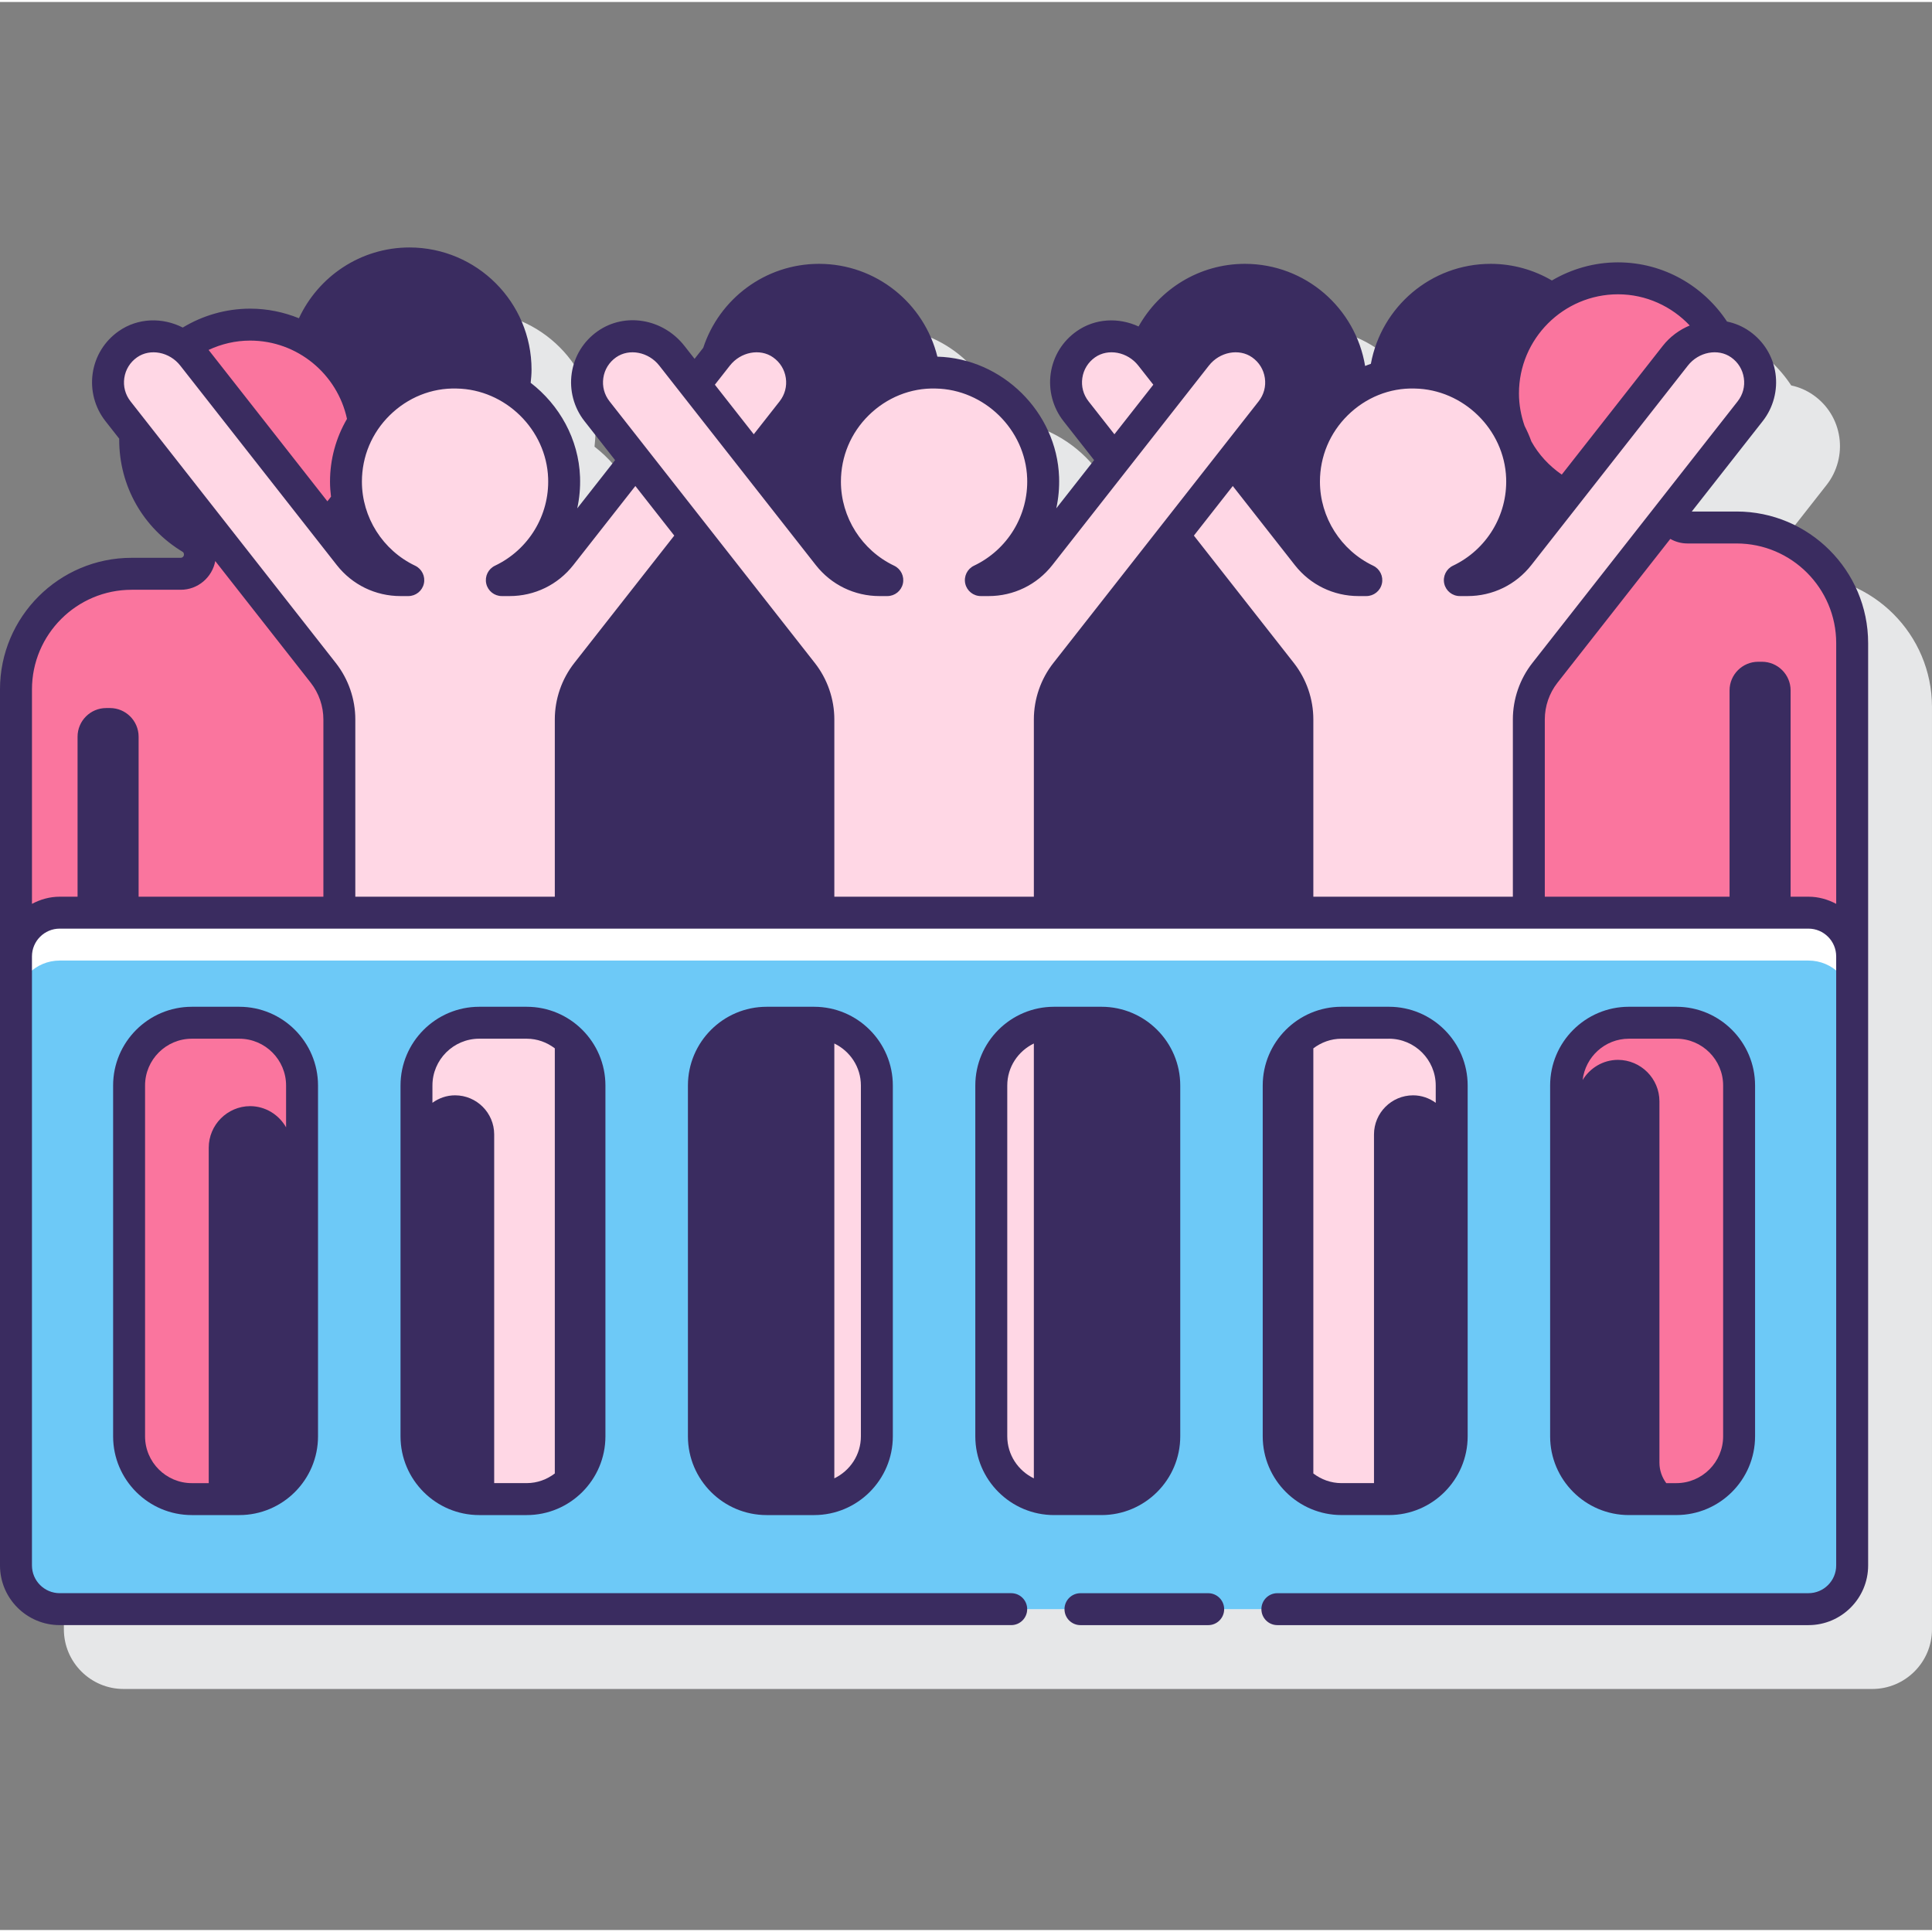 <svg height="483pt" viewBox="0 -61 483.996 483" width="483pt" xmlns="http://www.w3.org/2000/svg"><rect x="0" y="-61" width="483.996" height="483" fill="#808080" stroke="none"/><path d="m451.031 82.648h-11.215l7.738-9.867c.039-.047.078-.094.113-.145l9.941-12.668c2.633-3.363 3.789-7.719 3.172-11.949-.633-4.293-2.941-8.043-6.5-10.543-1.715-1.203-3.598-2.004-5.551-2.414-5.871-8.918-15.953-14.824-27.406-14.836-6.039.008-11.684 1.68-16.547 4.543-4.516-2.633-9.75-4.164-15.348-4.168-14.996.016-27.449 10.816-30.062 25.059-.457.168-.914.324-1.363.516-2.402-14.496-14.961-25.562-30.137-25.578-11.469.012-21.441 6.332-26.68 15.672-4.98-2.285-10.84-2.047-15.469 1.207-3.559 2.5-5.867 6.25-6.5 10.543-.617 4.234.539 8.586 3.172 11.949l7.695 9.801-9.477 12.078c.555-2.543.797-5.168.703-7.84-.59-16.27-14.234-29.73-30.484-30.16-3.297-13.336-15.305-23.242-29.66-23.254-13.578.012-25.07 8.871-29.066 21.117l-2.098 2.688-2.543-3.246c-5.371-6.852-14.918-8.461-21.734-3.676-3.559 2.504-5.867 6.25-6.5 10.543-.621 4.234.535 8.59 3.172 11.953l7.691 9.801-9.48 12.082c.555-2.539.797-5.168.703-7.84-.344-9.527-5.176-18.066-12.375-23.617.113-1.086.219-2.172.219-3.293 0-16.895-13.691-30.59-30.586-30.609-12.277.016-22.84 7.27-27.707 17.719-3.773-1.52-7.883-2.379-12.191-2.391-6.172.012-11.934 1.758-16.867 4.742-5.109-2.602-11.266-2.473-16.078.91-3.559 2.504-5.867 6.25-6.5 10.543-.621 4.234.535 8.59 3.172 11.953l3.48 4.438c0 .082-.012.164-.012.242 0 11.598 5.953 22.105 15.918 28.109.18.109.305.375.305.664 0 .453-.371.82-.82.82h-12.297c-18.176 0-32.969 14.789-32.969 32.965v219.453c0 8.25 6.707 14.953 14.953 14.953h438.086c8.25 0 14.953-6.707 14.953-14.953v-231.043c.004-18.18-14.785-32.973-32.965-32.973zm0 0" fill="#e6e7e8"/><path d="m92.375 82.246h-12.297c-2.656 0-4.816-2.156-4.816-4.82 0-1.656.816-3.234 2.238-4.086 8.371-5.047 13.984-14.199 13.984-24.688 0-15.914-12.895-28.812-28.809-28.828-15.91.02-28.809 12.914-28.809 28.828 0 10.484 5.613 19.641 13.984 24.688 1.422.855 2.242 2.43 2.242 4.086 0 2.66-2.156 4.82-4.82 4.82h-12.297c-16 0-28.969 12.969-28.969 28.969v83.559c0 4.809 3.23 9.285 7.969 10.109 6.129 1.062 11.449-3.625 11.449-9.559v-72.27c0-1.754 1.418-3.172 3.172-3.172h.949c1.754 0 3.172 1.418 3.172 3.172v193.473c0 7.059 5.727 12.781 12.785 12.781s12.785-5.723 12.785-12.781v-90.508c0-3.535 2.855-6.398 6.387-6.414 3.527.016 6.387 2.875 6.387 6.414v90.508c0 7.059 5.727 12.781 12.785 12.781s12.785-5.723 12.785-12.781v-193.473c0-1.754 1.418-3.172 3.172-3.172h.953c1.75 0 3.172 1.418 3.172 3.172v72.27c0 5.934 5.316 10.621 11.445 9.559 4.738-.824 7.969-5.301 7.969-10.109v-83.559c0-15.996-12.969-28.969-28.969-28.969zm0 0" fill="#fa759e"/><path d="m435.027 70.648h-12.297c-2.66 0-4.82-2.156-4.82-4.82 0-1.652.82-3.234 2.242-4.086 8.371-5.043 13.984-14.195 13.984-24.684 0-15.918-12.898-28.816-28.809-28.828-15.914.016-28.809 12.91-28.809 28.828 0 10.484 5.613 19.641 13.984 24.684 1.422.855 2.238 2.434 2.238 4.086 0 2.66-2.152 4.82-4.816 4.82h-12.297c-16 0-28.969 12.969-28.969 28.969v83.562c0 4.805 3.23 9.281 7.969 10.105 6.129 1.066 11.445-3.625 11.445-9.555v-72.273c0-1.75 1.422-3.172 3.172-3.172h.953c1.754 0 3.172 1.422 3.172 3.172v193.473c0 7.059 5.727 12.785 12.785 12.785s12.785-5.727 12.785-12.785v-90.512c0-3.531 2.855-6.395 6.387-6.41 3.527.016 6.387 2.875 6.387 6.41v90.508c0 7.059 5.727 12.785 12.785 12.785s12.785-5.727 12.785-12.785v-193.469c0-1.75 1.418-3.172 3.172-3.172h.949c1.754 0 3.172 1.422 3.172 3.172v72.273c0 5.93 5.32 10.621 11.449 9.555 4.738-.824 7.969-5.301 7.969-10.105v-83.562c0-15.996-12.969-28.969-28.969-28.969zm0 0" fill="#fa759e"/><path d="m435.98 24.754c-5.168-3.637-12.383-2.102-16.285 2.871l-39.215 49.977c-3.09 3.938-7.812 6.234-12.816 6.234h-1.945c9.508-4.527 16.008-14.355 15.602-25.676-.512-14.258-12.586-26.086-26.852-26.32-15.309-.254-27.797 12.078-27.797 27.324 0 10.898 6.391 20.277 15.617 24.672h-1.945c-5.004 0-9.727-2.301-12.816-6.234l-39.215-49.98c-3.902-4.973-11.117-6.504-16.285-2.871-5.512 3.875-6.582 11.523-2.48 16.758l51.438 65.555c2.609 3.324 4.027 7.43 4.027 11.656v193.656c0 5.207 4.262 9.473 9.473 9.473h4.25c5.211 0 9.473-4.262 9.473-9.473v-89.68c0-3.207 2.598-5.797 5.801-5.797 3.203 0 5.801 2.594 5.801 5.797v89.68c0 5.207 4.258 9.473 9.473 9.473h4.25c5.207 0 9.473-4.262 9.473-9.473v-193.656c0-4.23 1.422-8.332 4.027-11.656l51.438-65.551c4.094-5.238 3.02-12.883-2.488-16.758zm0 0" fill="#ffd7e5"/><path d="m195.98 24.754c-5.168-3.637-12.383-2.102-16.285 2.871l-39.215 49.977c-3.09 3.938-7.812 6.234-12.816 6.234h-1.945c9.508-4.527 16.008-14.355 15.602-25.676-.512-14.258-12.586-26.086-26.852-26.32-15.309-.254-27.797 12.078-27.797 27.324 0 10.898 6.391 20.277 15.617 24.672h-1.945c-5.004 0-9.727-2.301-12.816-6.234l-39.215-49.98c-3.902-4.973-11.117-6.504-16.285-2.871-5.512 3.875-6.582 11.523-2.48 16.758l51.438 65.555c2.609 3.324 4.027 7.43 4.027 11.656v193.656c0 5.207 4.262 9.473 9.473 9.473h4.25c5.211 0 9.473-4.262 9.473-9.473v-89.68c0-3.207 2.598-5.797 5.801-5.797 3.203 0 5.801 2.594 5.801 5.797v89.68c0 5.207 4.258 9.473 9.473 9.473h4.25c5.207 0 9.473-4.262 9.473-9.473v-193.656c0-4.23 1.422-8.332 4.027-11.656l51.438-65.551c4.094-5.238 3.02-12.883-2.488-16.758zm0 0" fill="#ffd7e5"/><path d="m315.98 24.754c-5.168-3.637-12.383-2.102-16.285 2.871l-39.215 49.977c-3.09 3.938-7.812 6.234-12.816 6.234h-1.945c9.508-4.527 16.008-14.355 15.602-25.676-.512-14.258-12.586-26.086-26.852-26.32-15.309-.254-27.797 12.078-27.797 27.324 0 10.898 6.391 20.277 15.617 24.672h-1.945c-5.004 0-9.727-2.301-12.816-6.234l-39.215-49.98c-3.902-4.973-11.117-6.504-16.285-2.871-5.512 3.875-6.582 11.523-2.48 16.758l51.438 65.555c2.609 3.324 4.027 7.43 4.027 11.656v193.656c0 5.207 4.262 9.473 9.473 9.473h4.25c5.211 0 9.473-4.262 9.473-9.473v-89.68c0-3.207 2.598-5.797 5.801-5.797 3.203 0 5.801 2.594 5.801 5.797v89.68c0 5.207 4.258 9.473 9.473 9.473h4.25c5.207 0 9.473-4.262 9.473-9.473v-193.656c0-4.23 1.422-8.332 4.027-11.656l51.438-65.551c4.094-5.238 3.02-12.883-2.488-16.758zm0 0" fill="#ffd7e5"/><path d="m453.043 167.137h-438.082c-6.051 0-10.953 4.906-10.953 10.953v152.582c0 6.047 4.902 10.949 10.953 10.949h438.082c6.051 0 10.953-4.902 10.953-10.949v-152.582c0-6.047-4.898-10.953-10.953-10.953zm-377.375 131.184c0 8.688-7.039 15.727-15.723 15.727h-11.887c-8.684 0-15.723-7.039-15.723-15.727v-87.879c0-8.684 7.039-15.723 15.723-15.723h11.887c8.684 0 15.723 7.039 15.723 15.723zm72 0c0 8.688-7.039 15.727-15.723 15.727h-11.887c-8.684 0-15.723-7.039-15.723-15.727v-87.879c0-8.684 7.039-15.723 15.723-15.723h11.887c8.684 0 15.723 7.039 15.723 15.723zm72 0c0 8.688-7.039 15.727-15.723 15.727h-11.887c-8.684 0-15.723-7.039-15.723-15.727v-87.879c0-8.684 7.039-15.723 15.723-15.723h11.887c8.684 0 15.723 7.039 15.723 15.723zm72 0c0 8.688-7.039 15.727-15.723 15.727h-11.887c-8.684 0-15.723-7.039-15.723-15.727v-87.879c0-8.684 7.039-15.723 15.723-15.723h11.887c8.684 0 15.723 7.039 15.723 15.723zm72 0c0 8.688-7.039 15.727-15.723 15.727h-11.887c-8.684 0-15.723-7.039-15.723-15.727v-87.879c0-8.684 7.039-15.723 15.723-15.723h11.887c8.684 0 15.723 7.039 15.723 15.723zm72 0c0 8.688-7.039 15.727-15.723 15.727h-11.887c-8.684 0-15.723-7.039-15.723-15.727v-87.879c0-8.684 7.039-15.723 15.723-15.723h11.887c8.684 0 15.723 7.039 15.723 15.723zm0 0" fill="#fff"/><path d="m453.043 179.137h-438.082c-6.051 0-10.953 4.906-10.953 10.953v140.582c0 6.047 4.902 10.949 10.953 10.949h438.082c6.051 0 10.953-4.902 10.953-10.949v-140.582c0-6.047-4.898-10.953-10.953-10.953zm-377.375 43.305v75.883c0 8.688-7.039 15.727-15.723 15.727h-11.887c-8.684 0-15.723-7.039-15.723-15.727v-87.883c0-8.684 7.039-15.723 15.723-15.723h11.887c8.684 0 15.723 7.039 15.723 15.723zm72 0v75.883c0 8.688-7.039 15.727-15.723 15.727h-11.887c-8.684 0-15.723-7.039-15.723-15.727v-87.883c0-8.684 7.039-15.723 15.723-15.723h11.887c8.684 0 15.723 7.039 15.723 15.723zm72 0v75.883c0 8.688-7.039 15.727-15.723 15.727h-11.887c-8.684 0-15.723-7.039-15.723-15.727v-87.883c0-8.684 7.039-15.723 15.723-15.723h11.887c8.684 0 15.723 7.039 15.723 15.723zm72 0v75.883c0 8.688-7.039 15.727-15.723 15.727h-11.887c-8.684 0-15.723-7.039-15.723-15.727v-87.883c0-8.684 7.039-15.723 15.723-15.723h11.887c8.684 0 15.723 7.039 15.723 15.723zm72 0v75.883c0 8.688-7.039 15.727-15.723 15.727h-11.887c-8.684 0-15.723-7.039-15.723-15.727v-87.883c0-8.684 7.039-15.723 15.723-15.723h11.887c8.684 0 15.723 7.039 15.723 15.723zm72 0v75.883c0 8.688-7.039 15.727-15.723 15.727h-11.887c-8.684 0-15.723-7.039-15.723-15.727v-87.883c0-8.684 7.039-15.723 15.723-15.723h11.887c8.684 0 15.723 7.039 15.723 15.723zm0 0" fill="#6dc9f7"/><g fill="#3a2c60"><path d="m435.031 66.648h-11.215l17.793-22.676c2.633-3.363 3.789-7.719 3.172-11.949-.633-4.293-2.941-8.043-6.5-10.543-1.738-1.223-3.656-2.02-5.637-2.426-5.871-8.891-15.887-14.816-27.316-14.828-6.039.008-11.688 1.68-16.551 4.543-4.512-2.637-9.746-4.168-15.344-4.172-14.988.016-27.391 10.812-30.008 25.043-.484.176-.969.344-1.441.547-2.398-14.5-14.934-25.574-30.109-25.59-11.469.012-21.41 6.348-26.645 15.691-4.988-2.301-10.863-2.07-15.504 1.191-3.559 2.5-5.867 6.25-6.5 10.543-.617 4.234.539 8.586 3.172 11.949l7.695 9.801-9.477 12.078c.555-2.543.797-5.168.703-7.84-.59-16.27-14.234-29.73-30.488-30.16-3.297-13.336-15.301-23.238-29.652-23.254-13.547.012-24.996 8.836-29.008 21.039l-2.168 2.762-2.543-3.246c-5.371-6.852-14.918-8.461-21.734-3.676-3.559 2.504-5.867 6.25-6.5 10.543-.621 4.234.535 8.59 3.172 11.953l7.691 9.801-9.48 12.082c.555-2.539.797-5.168.703-7.84-.344-9.527-5.176-18.066-12.371-23.617.117-1.086.219-2.172.219-3.293 0-16.895-13.691-30.59-30.586-30.609-12.281.016-22.82 7.285-27.688 17.734-3.777-1.531-7.891-2.402-12.215-2.406-6.176.012-11.945 1.75-16.883 4.734-5.105-2.594-11.254-2.461-16.066.918-3.559 2.504-5.867 6.25-6.5 10.543-.621 4.234.535 8.59 3.172 11.953l3.48 4.438c0 .082-.012.164-.012.242 0 11.598 5.953 22.105 15.918 28.109.18.109.305.375.305.664 0 .453-.371.82-.82.82h-12.297c-18.176 0-32.969 14.789-32.969 32.965v219.461c0 8.246 6.707 14.949 14.953 14.949h238.375c2.211 0 4-1.785 4-4 0-2.211-1.789-4-4-4h-238.367c-3.832 0-6.953-3.117-6.953-6.949v-152.578c0-3.832 3.121-6.953 6.953-6.953h438.082c3.832 0 6.953 3.121 6.953 6.953v152.582c0 3.832-3.121 6.949-6.953 6.949h-133.039c-2.211 0-4 1.789-4 4 0 2.215 1.789 4 4 4h133.043c8.25 0 14.953-6.707 14.953-14.949v-231.055c0-18.18-14.789-32.973-32.969-32.973zm.281-27.609-51.434 65.555c-3.148 4.008-4.883 9.027-4.883 14.125v44.422h-49.984v-44.422c0-5.098-1.734-10.117-4.879-14.125l-25.043-31.914 9.742-12.422 15.543 19.809c3.867 4.93 9.688 7.762 15.965 7.762h1.945c1.871 0 3.488-1.293 3.902-3.113.414-1.824-.496-3.691-2.184-4.496-8.102-3.855-13.336-12.117-13.336-21.055 0-6.305 2.477-12.215 6.973-16.637s10.473-6.879 16.754-6.691c12.203.203 22.48 10.277 22.922 22.465.332 9.305-4.902 17.91-13.324 21.918-1.688.805-2.594 2.672-2.184 4.496.414 1.82 2.031 3.113 3.902 3.113h1.945c6.277 0 12.098-2.832 15.965-7.762l39.215-49.973c2.695-3.441 7.551-4.379 10.836-2.07 1.75 1.23 2.879 3.062 3.188 5.168.316 2.102-.234 4.176-1.547 5.848zm-12.008-18.996c-2.551 1.066-4.91 2.754-6.758 5.109l-25.301 32.246c-3.203-2.215-5.801-5.043-7.621-8.324-.469-1.336-1.055-2.617-1.688-3.867-.898-2.582-1.414-5.312-1.414-8.148 0-13.68 11.133-24.82 24.809-24.832 7.078.008 13.449 3.035 17.973 7.816zm-150.609 18.996c-1.312-1.672-1.863-3.75-1.555-5.848.309-2.105 1.438-3.938 3.188-5.168 3.281-2.301 8.137-1.375 10.836 2.07l3.758 4.785-9.746 12.418zm-89.855-8.945c2.699-3.441 7.555-4.379 10.832-2.07v.004c1.75 1.227 2.879 3.059 3.188 5.16.312 2.098-.242 4.18-1.551 5.852l-6.48 8.254-9.742-12.418zm-31.699 3.094c.309-2.102 1.438-3.934 3.188-5.164 3.273-2.301 8.137-1.379 10.832 2.07l39.211 49.973c3.871 4.93 9.688 7.762 15.965 7.762h1.945c1.867 0 3.492-1.293 3.902-3.113.414-1.824-.496-3.691-2.184-4.496-8.102-3.855-13.336-12.117-13.336-21.055 0-6.301 2.477-12.215 6.977-16.637 4.496-4.418 10.5-6.875 16.754-6.691 12.199.203 22.484 10.277 22.926 22.465.332 9.305-4.898 17.91-13.324 21.918-1.688.805-2.594 2.672-2.184 4.496.414 1.82 2.031 3.113 3.902 3.113h1.945c6.277 0 12.098-2.832 15.965-7.762l39.215-49.973c2.695-3.441 7.551-4.379 10.836-2.07 1.75 1.23 2.879 3.062 3.188 5.168.309 2.098-.242 4.176-1.555 5.848l-51.43 65.555c-3.148 4.008-4.883 9.027-4.883 14.125v44.422h-49.984v-44.422c0-5.098-1.734-10.113-4.883-14.125l-51.434-65.555c-1.312-1.672-1.863-3.75-1.555-5.852zm-64.215 10.25c-2.758 4.727-4.254 10.102-4.254 15.727 0 1.266.098 2.52.25 3.758-.285.398-.598.781-.91 1.164l-29.754-37.922c3.172-1.48 6.695-2.34 10.418-2.34 11.887.016 21.844 8.434 24.25 19.613zm-55.785-10.25c.309-2.102 1.438-3.934 3.188-5.164 3.273-2.301 8.137-1.379 10.832 2.07l39.211 49.973c3.871 4.93 9.688 7.762 15.965 7.762h1.945c1.867 0 3.492-1.293 3.902-3.113.414-1.824-.496-3.691-2.184-4.496-8.102-3.855-13.336-12.117-13.336-21.055 0-6.301 2.477-12.215 6.977-16.637 4.496-4.418 10.473-6.875 16.754-6.691 12.203.203 22.484 10.277 22.922 22.465.336 9.305-4.891 17.91-13.32 21.918-1.688.805-2.598 2.672-2.184 4.496.41 1.82 2.031 3.113 3.902 3.113h1.945c6.273 0 12.094-2.832 15.961-7.762l15.547-19.812 9.746 12.422-25.043 31.914c-3.148 4.012-4.883 9.027-4.883 14.125v44.426h-49.977v-44.422c0-5.098-1.734-10.113-4.883-14.125l-51.434-65.555c-1.312-1.672-1.863-3.75-1.555-5.852zm-23.133 131.746v-53.719c0-13.766 11.199-24.965 24.969-24.965h12.297c4.301 0 7.887-3.109 8.652-7.191l23.91 30.477c2.047 2.605 3.176 5.871 3.176 9.188v44.418h-46.289v-40.086c0-3.957-3.215-7.176-7.172-7.176h-.949c-3.957 0-7.172 3.219-7.172 7.176v40.086h-4.469c-2.523 0-4.863.684-6.953 1.793zm445.035-1.793h-4.469v-51.684c0-3.949-3.219-7.172-7.172-7.172h-.949c-3.953 0-7.172 3.223-7.172 7.172v51.684h-46.285v-44.422c0-3.316 1.129-6.582 3.176-9.188l28.266-36.023c1.27.719 2.73 1.141 4.293 1.141h12.297c13.77 0 24.969 11.203 24.969 24.969v65.316c-2.086-1.109-4.43-1.793-6.953-1.793zm0 0"/><path d="m302.672 337.625h-32c-2.211 0-4 1.789-4 4 0 2.215 1.789 4 4 4h32c2.211 0 4-1.785 4-4 0-2.211-1.793-4-4-4zm0 0"/><path d="m419.945 318.047c10.879 0 19.727-8.848 19.727-19.727v-87.879c0-10.879-8.848-19.727-19.727-19.727h-11.887c-10.879 0-19.727 8.848-19.727 19.727v87.883c0 10.879 8.848 19.727 19.727 19.727h11.887zm-11.887-119.332h11.887c6.461 0 11.727 5.258 11.727 11.727v87.883c0 6.465-5.262 11.727-11.727 11.727h-2.52c-1.059-1.441-1.711-3.191-1.711-5.117v-90.512c0-5.723-4.652-10.391-10.398-10.41-3.762.012-7.023 2.051-8.844 5.055.691-5.812 5.594-10.352 11.586-10.352zm0 0"/><path d="m48.059 190.715c-10.875 0-19.723 8.848-19.723 19.727v87.883c0 10.879 8.848 19.727 19.723 19.727h11.887c10.875 0 19.723-8.848 19.723-19.727v-87.883c0-10.879-8.848-19.727-19.723-19.727zm23.609 19.727v10.477c-1.789-3.141-5.129-5.297-9.008-5.312-5.715.023-10.367 4.695-10.367 10.414v84.031h-4.23c-6.461 0-11.723-5.258-11.723-11.727v-87.883c0-6.465 5.262-11.727 11.723-11.727h11.887c6.457 0 11.719 5.262 11.719 11.727zm0 0"/><path d="m295.672 298.32v-87.879c0-10.879-8.848-19.727-19.727-19.727h-11.887c-10.879 0-19.727 8.848-19.727 19.727v87.883c0 10.879 8.848 19.727 19.727 19.727h11.887c10.879-.004 19.727-8.852 19.727-19.73zm-43.336 0v-87.879c0-4.645 2.734-8.629 6.66-10.527v108.938c-3.926-1.902-6.66-5.887-6.66-10.531zm0 0"/><path d="m120.059 190.715c-10.875 0-19.723 8.848-19.723 19.727v87.883c0 10.879 8.848 19.727 19.723 19.727h11.887c10.875 0 19.723-8.848 19.723-19.727v-87.883c0-10.879-8.848-19.727-19.723-19.727zm3.742 119.332v-87.352c0-5.406-4.398-9.797-9.801-9.797-2.129 0-4.066.711-5.668 1.871v-4.328c0-6.465 5.262-11.727 11.723-11.727h11.887c2.656 0 5.078.918 7.047 2.414v106.5c-1.969 1.496-4.391 2.418-7.047 2.418zm0 0"/><path d="m192.059 190.715c-10.875 0-19.723 8.848-19.723 19.727v87.883c0 10.879 8.848 19.727 19.723 19.727h11.887c10.875 0 19.723-8.848 19.723-19.727v-87.883c0-10.879-8.848-19.727-19.723-19.727zm23.609 19.727v87.883c0 4.645-2.73 8.625-6.656 10.527v-108.938c3.926 1.898 6.656 5.883 6.656 10.527zm0 0"/><path d="m336.059 318.047h11.887c10.879 0 19.727-8.848 19.727-19.727v-87.879c0-10.879-8.848-19.727-19.727-19.727h-11.887c-10.879 0-19.727 8.848-19.727 19.727v87.883c.004 10.875 8.852 19.723 19.727 19.723zm11.887-119.332c6.461 0 11.727 5.258 11.727 11.727v4.332c-1.602-1.16-3.539-1.875-5.668-1.875-5.402 0-9.797 4.395-9.797 9.797v87.352h-8.145c-2.656 0-5.082-.922-7.051-2.418v-106.496c1.969-1.496 4.395-2.414 7.051-2.414h11.883zm0 0"/></g></svg>